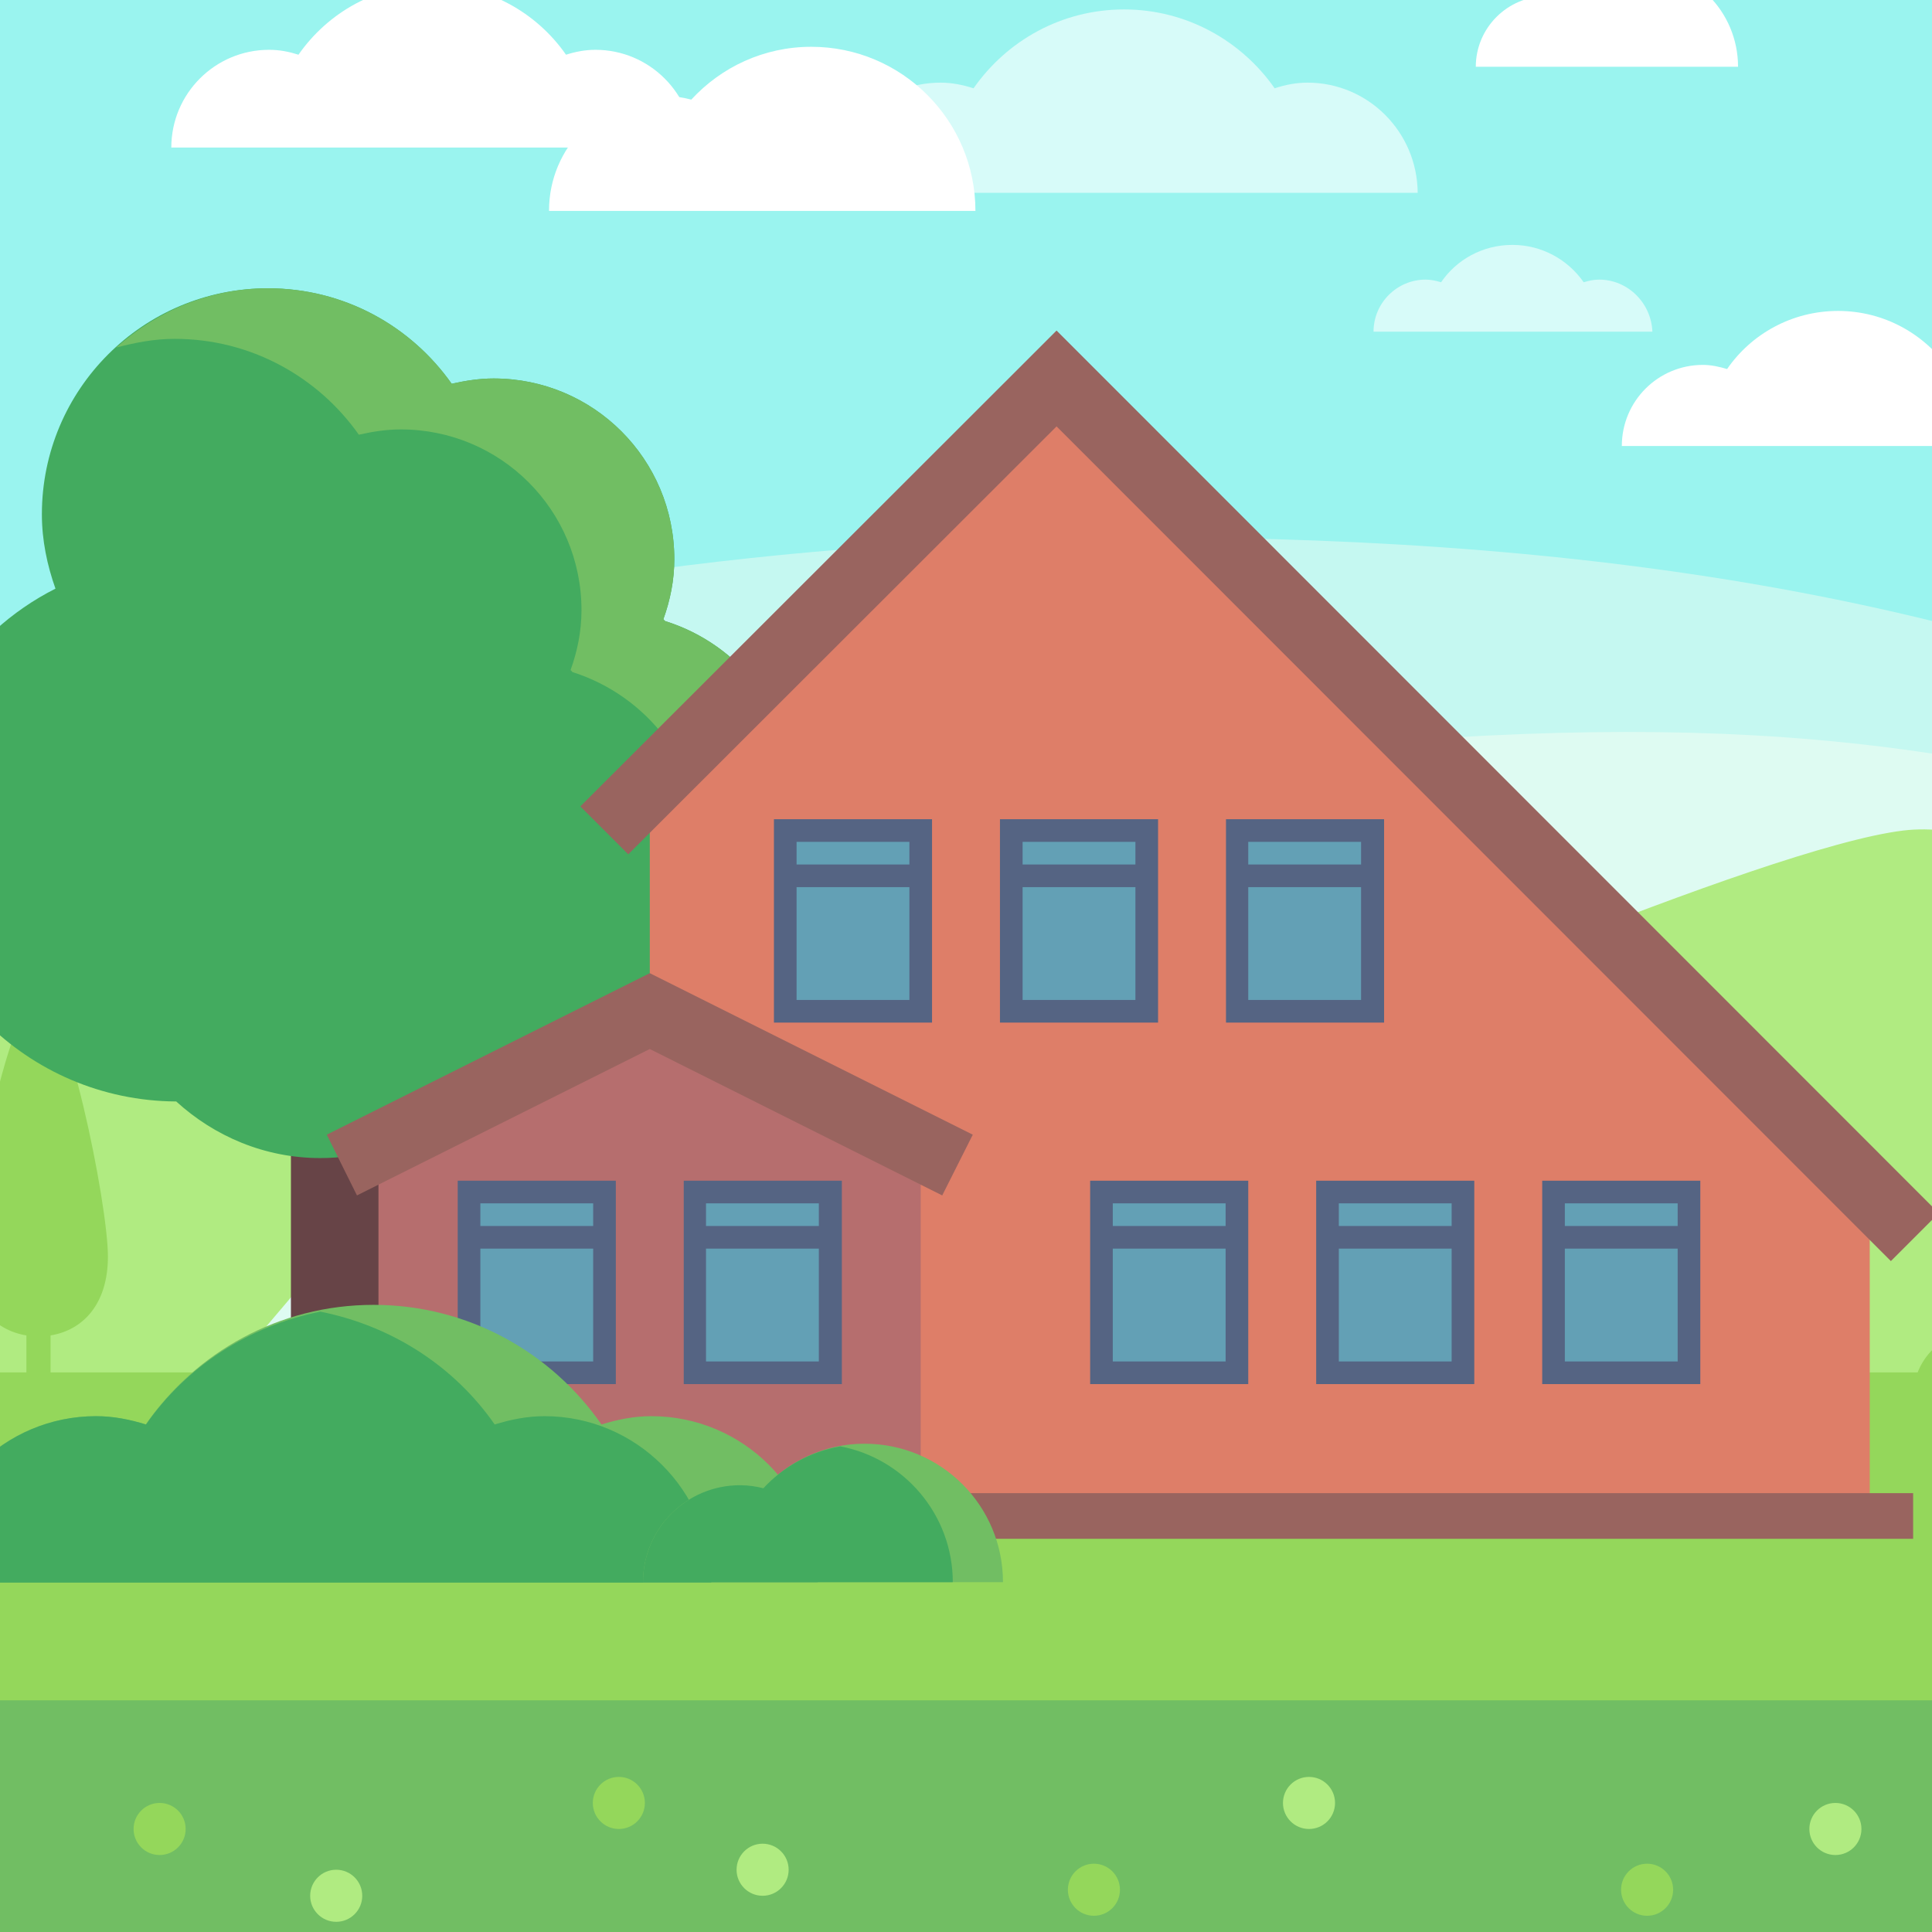 <?xml version="1.0" encoding="utf-8"?>
<!-- Generator: Adobe Illustrator 23.0.2, SVG Export Plug-In . SVG Version: 6.00 Build 0)  -->
<svg version="1.1" id="Capa_1" xmlns="http://www.w3.org/2000/svg" xmlns:xlink="http://www.w3.org/1999/xlink" x="0px" y="0px"
	 viewBox="0 0 512 512" style="enable-background:new 0 0 512 512;" xml:space="preserve">
<rect x="0" y="0" width="512" height="512" fill="#333333" stroke="none"/>
<style type="text/css">
	.st0{fill:#9AF4EF;}
	.st1{fill:#C5F8F1;}
	.st2{fill:#DEFBF2;}
	.st3{fill:#B0EB81;}
	.st4{fill:#94D75B;}
	.st5{fill:#674447;}
	.st6{fill:#43AB5F;}
	.st7{fill:#71BE63;}
	.st8{fill:#DE7E68;}
	.st9{fill:#99645F;}
	.st10{fill:#B66E6E;}
	.st11{opacity:0.6;}
	.st12{fill:#FFFFFF;}
	.st13{fill:#63A0B5;}
	.st14{fill:#556483;}
</style>
<g>
	<g>
		<circle class="st0" cx="256" cy="256" r="371.2"/>
	</g>
	<g>
		<path class="st1" d="M-115,246.4c-0.1,3.2-0.2,6.4-0.2,9.6c0,28.8,3.4,56.8,9.6,83.7c69.3,43.3,225.8,73.5,408.1,73.5
			c117.2,0,223.8-12.5,303.5-32.9c13.8-38.9,21.4-80.7,21.4-124.2c0-17.5-1.3-34.7-3.6-51.5c-90.7-44.3-195-62.2-321.2-62.2
			C111.5,142.2-51.3,199.8-115,246.4z"/>
	</g>
	<g>
		<path class="st2" d="M-113,284.3c-0.1,3-0.2,6-0.2,9c1.6,15.8,4.1,31.3,7.6,46.4c69.3,43.3,225.8,73.5,408.1,73.5
			c117.2,0,223.8-12.5,303.5-32.9c13.8-38.9,21.4-80.7,21.4-124.2c0-8.8-0.3-17.5-1-26.2c-86.8-30.7-151.7-41.8-262.5-33
			C159.1,213.2-44.5,237.8-113,284.3z"/>
	</g>
	<g>
		<path class="st3" d="M-50.9,232c-16.6,4.3-42.2,12.8-64.3,20.5c0,1.2-0.1,2.3-0.1,3.5c0,53.2,11.3,103.8,31.5,149.6
			c37.1,3.3,86.5,7.6,94,7.6c12.2,0,104.4-114.9,104.4-114.9C46.7,291.9-16.5,223.1-50.9,232z"/>
	</g>
	<g>
		<path class="st3" d="M626.9,269.8c-51.2-24.3-93-53.3-122.5-49.7c-37.3,4.5-158.5,57.6-158.5,57.6l161.7,104.9h97.6
			C617.9,347.2,625.5,309.3,626.9,269.8z"/>
	</g>
	<g>
		<path class="st4" d="M605.6,309.7c0-20.2-16.1-98.8-26.3-98.8c-10.2,0-26.3,78.6-26.3,98.8c0,18,9.4,27.9,21.8,29.9v24.7
			c0,2.5,2,4.5,4.5,4.5c2.5,0,4.5-2,4.5-4.5v-24.7C596.2,337.6,605.6,327.7,605.6,309.7z"/>
	</g>
	<g>
		<path class="st4" d="M561.3,319c0-14.1-11.2-69-18.4-69s-18.4,54.9-18.4,69c0,12.6,6.6,19.5,15.2,20.9v17.3c0,1.7,1.4,3.2,3.2,3.2
			s3.2-1.4,3.2-3.2v-17.3C554.7,338.5,561.3,331.6,561.3,319z"/>
	</g>
	<g>
		<path class="st4" d="M28.6,333c0-14.1-11.2-69-18.4-69c-7.1,0-18.4,54.9-18.4,69c0,12.6,6.6,19.5,15.2,20.9v17.3
			c0,1.7,1.4,3.2,3.2,3.2c1.7,0,3.2-1.4,3.2-3.2v-17.3C22,352.5,28.6,345.6,28.6,333z"/>
	</g>
	<g>
		<path class="st4" d="M-16.3,329.5c0-10.6-8.4-51.8-13.8-51.8s-13.8,41.2-13.8,51.8c0,9.4,4.9,14.7,11.4,15.7v13
			c0,1.3,1.1,2.4,2.4,2.4c1.3,0,2.4-1.1,2.4-2.4v-13C-21.2,344.2-16.3,339-16.3,329.5z"/>
	</g>
	<g>
		<path class="st4" d="M-50.9,329.9c0-13.4-10.7-65.9-17.5-65.9c-6.8,0-17.5,52.4-17.5,65.9c0,12,6.3,18.6,14.5,19.9v16.5
			c0,1.7,1.3,3,3,3c1.7,0,3-1.3,3-3v-16.5C-57.2,348.5-50.9,341.9-50.9,329.9z"/>
	</g>
	<g>
		<g>
			<path class="st5" d="M89.1,395.7c-6.6,0-12-5.4-12-12V196.1c0-6.6,5.4-12,12-12s12,5.4,12,12v187.6
				C101.1,390.4,95.7,395.7,89.1,395.7z"/>
		</g>
		<g>
			<path class="st6" d="M201.8,238.7c5.5-7.9,8.7-17.4,8.7-27.8c0-21.8-14.4-40.1-34.2-46.3c-0.2-0.1-0.3-0.3-0.5-0.5
				c1.8-5,2.9-10.3,2.9-15.9c0-26.5-21.4-47.9-47.9-47.9c-3.8,0-7.5,0.6-11.1,1.4C108.9,86.4,91.2,76.4,71,76.4
				c-33.1,0-59.9,26.8-59.9,59.9c0,6.9,1.4,13.5,3.6,19.7c-23.4,11.8-39.5,36.1-39.5,64.1c0,39.6,32,71.6,71.5,71.8
				c10.1,9.2,23.4,15,38.2,15c11,0,21.1-3.3,29.8-8.6c4.5,0.8,9,1.3,13.7,1.3c9.1,0,17.7-1.7,25.8-4.7c23.4,3.3,47,6,48.5,4
				c1.2-1.6-1.5-22-5.1-45.9C199.5,248.4,200.8,243.6,201.8,238.7z"/>
		</g>
		<g>
			<path class="st7" d="M201.8,238.7c5.5-7.9,8.7-17.4,8.7-27.8c0-21.8-14.4-40.1-34.2-46.3c-0.2-0.1-0.3-0.3-0.5-0.5
				c1.8-5,2.9-10.3,2.9-15.9c0-26.5-21.4-47.9-47.9-47.9c-3.8,0-7.5,0.6-11.1,1.4C108.9,86.4,91.2,76.4,71,76.4
				c-15.5,0-29.5,6.1-40.2,15.7c5-1.3,10.1-2.3,15.5-2.3c20.2,0,38,10.1,48.8,25.4c3.6-0.8,7.2-1.4,11.1-1.4
				c26.5,0,47.9,21.4,47.9,47.9c0,5.6-1.1,10.9-2.9,15.9c0.2,0.1,0.3,0.3,0.5,0.5c19.8,6.3,34.2,24.5,34.2,46.3
				c0,10.3-3.3,19.9-8.7,27.8c-0.9,4.9-2.3,9.7-4.2,14.3c1.8,12,3.4,23.1,4.4,31.4c13.8,1.6,24.5,2.3,25.4,1
				c1.2-1.6-1.5-22-5.1-45.9C199.5,248.4,200.8,243.6,201.8,238.7z"/>
		</g>
	</g>
	<g>
		<path class="st4" d="M-99.3,363.8C-53.1,516.2,88.5,627.2,256,627.2s309.1-111,355.3-263.5H-99.3z"/>
	</g>
	<g>
		<polygon class="st8" points="172.2,208.1 280,100.3 495.5,315.9 495.5,399.7 172.2,399.7 		"/>
	</g>
	<g>
		<rect x="250.6" y="395.7" class="st9" width="256.4" height="12.1"/>
	</g>
	<g>
		<polygon class="st10" points="244,399.7 100.3,399.7 100.3,303.9 172.2,268 244,303.9 		"/>
	</g>
	<g class="st11">
		<path class="st12" d="M346.5,21.9c-3.1,0-6,0.6-8.7,1.5c-8.8-12.6-23.4-20.9-39.9-20.9c-16.6,0-31.1,8.3-39.9,20.9
			c-2.8-0.9-5.7-1.5-8.7-1.5C233,21.9,220,35,220,51.1h155.7C375.6,35,362.6,21.9,346.5,21.9z"/>
	</g>
	<g class="st11">
		<path class="st12" d="M423.8,74.1c-1.5,0-2.8,0.3-4.1,0.7c-4.2-6-11.1-9.9-18.9-9.9c-7.9,0-14.8,3.9-18.9,9.9
			c-1.3-0.4-2.7-0.7-4.1-0.7c-7.6,0-13.8,6.2-13.8,13.8h73.9C437.6,80.3,431.4,74.1,423.8,74.1z"/>
	</g>
	<g class="st11">
		<path class="st12" d="M275.6-55.2c-1.5,0-2.8,0.3-4.1,0.7c-4.2-6-11.1-9.9-18.9-9.9s-14.8,3.9-18.9,9.9c-1.3-0.4-2.7-0.7-4.1-0.7
			c-7.6,0-13.8,6.2-13.8,13.8h73.9C289.4-49,283.2-55.2,275.6-55.2z"/>
	</g>
	<g>
		<path class="st12" d="M522.9,96.7c-2.3,0-4.4,0.4-6.4,1.1c-6.5-9.3-17.2-15.4-29.4-15.4s-23,6.1-29.4,15.4c-2-0.6-4.2-1.1-6.4-1.1
			c-11.9,0-21.5,9.6-21.5,21.5h114.8C544.4,106.4,534.8,96.7,522.9,96.7z"/>
	</g>
	<g>
		<path class="st12" d="M157.8,13.2c-2.7,0-5.3,0.5-7.8,1.3c-7.8-11.2-20.8-18.6-35.5-18.6S86.9,3.3,79.1,14.5
			c-2.5-0.8-5-1.3-7.8-1.3c-14.3,0-25.9,11.6-25.9,25.9h138.4C183.7,24.8,172.1,13.2,157.8,13.2z"/>
	</g>
	<g>
		<g>
			<polygon class="st9" points="501.1,334.2 280,113 166.5,226.4 153.8,213.7 280,87.6 513.8,321.5 			"/>
		</g>
	</g>
	<g>
		<g>
			<polygon class="st9" points="249.7,316.8 172.2,278 94.6,316.8 86.6,300.7 172.2,257.9 257.8,300.7 			"/>
		</g>
	</g>
	<g>
		<g>
			<rect x="208.1" y="220.1" class="st13" width="35.9" height="47.9"/>
		</g>
		<g>
			<path class="st14" d="M247,271h-41.9v-53.9H247V271z M211.1,265H241v-41.9h-29.9V265z"/>
		</g>
		<g>
			<rect x="208.1" y="229.1" class="st14" width="35.9" height="6"/>
		</g>
	</g>
	<g>
		<g>
			<rect x="268" y="220.1" class="st13" width="35.9" height="47.9"/>
		</g>
		<g>
			<path class="st14" d="M306.9,271H265v-53.9h41.9V271z M271,265h29.9v-41.9H271V265z"/>
		</g>
		<g>
			<rect x="268" y="229.1" class="st14" width="35.9" height="6"/>
		</g>
	</g>
	<g>
		<g>
			<rect x="327.9" y="220.1" class="st13" width="35.9" height="47.9"/>
		</g>
		<g>
			<path class="st14" d="M366.8,271h-41.9v-53.9h41.9L366.8,271L366.8,271z M330.8,265h29.9v-41.9h-29.9V265z"/>
		</g>
		<g>
			<rect x="327.9" y="229.1" class="st14" width="35.9" height="6"/>
		</g>
	</g>
	<g>
		<g>
			<rect x="291.9" y="315.9" class="st13" width="35.9" height="47.9"/>
		</g>
		<g>
			<path class="st14" d="M330.8,366.8h-41.9v-53.9h41.9L330.8,366.8L330.8,366.8z M294.9,360.8h29.9v-41.9h-29.9V360.8z"/>
		</g>
		<g>
			<rect x="291.9" y="324.9" class="st14" width="35.9" height="6"/>
		</g>
	</g>
	<g>
		<g>
			<rect x="351.8" y="315.9" class="st13" width="35.9" height="47.9"/>
		</g>
		<g>
			<path class="st14" d="M390.7,366.8h-41.9v-53.9h41.9V366.8z M354.8,360.8h29.9v-41.9h-29.9V360.8z"/>
		</g>
		<g>
			<rect x="351.8" y="324.9" class="st14" width="35.9" height="6"/>
		</g>
	</g>
	<g>
		<g>
			<rect x="411.7" y="315.9" class="st13" width="35.9" height="47.9"/>
		</g>
		<g>
			<path class="st14" d="M450.6,366.8h-41.9v-53.9h41.9L450.6,366.8L450.6,366.8z M414.7,360.8h29.9v-41.9h-29.9V360.8z"/>
		</g>
		<g>
			<rect x="411.7" y="324.9" class="st14" width="35.9" height="6"/>
		</g>
	</g>
	<g>
		<g>
			<rect x="124.3" y="315.9" class="st13" width="35.9" height="47.9"/>
		</g>
		<g>
			<path class="st14" d="M163.2,366.8h-41.9v-53.9h41.9V366.8z M127.3,360.8h29.9v-41.9h-29.9V360.8z"/>
		</g>
		<g>
			<rect x="124.3" y="324.9" class="st14" width="35.9" height="6"/>
		</g>
	</g>
	<g>
		<g>
			<rect x="184.1" y="315.9" class="st13" width="35.9" height="47.9"/>
		</g>
		<g>
			<path class="st14" d="M223.1,366.8h-41.9v-53.9h41.9V366.8z M187.1,360.8h29.9v-41.9h-29.9V360.8z"/>
		</g>
		<g>
			<rect x="184.1" y="324.9" class="st14" width="35.9" height="6"/>
		</g>
	</g>
	<g>
		<g>
			<path class="st7" d="M172.6,375.3c-4.6,0-9,0.9-13.2,2.2c-13.3-19.1-35.3-31.7-60.4-31.7s-47.1,12.6-60.4,31.7
				c-4.2-1.3-8.6-2.2-13.2-2.2c-24.4,0-44.1,19.8-44.1,44.1h235.4C216.7,395.1,197,375.3,172.6,375.3z"/>
		</g>
		<g>
			<path class="st6" d="M144.3,375.3c-4.6,0-9,0.9-13.2,2.2c-10.7-15.4-27.2-26.1-46.2-29.9c-19,3.8-35.5,14.5-46.2,29.9
				c-4.2-1.3-8.6-2.2-13.2-2.2c-24.4,0-44.1,19.8-44.1,44.1h207.1C188.4,395.1,168.6,375.3,144.3,375.3z"/>
		</g>
	</g>
	<g>
		<g>
			<path class="st7" d="M170.4,419.3c0-14.2,11.5-25.7,25.7-25.7c2.1,0,4.2,0.3,6.2,0.8c6.7-7.2,16.2-11.8,26.8-11.8
				c20.3,0,36.7,16.4,36.7,36.7H170.4z"/>
		</g>
		<g>
			<path class="st6" d="M222.7,383.3c-8,1.4-15.1,5.4-20.4,11.1c-2-0.5-4-0.8-6.2-0.8c-14.2,0-25.7,11.5-25.7,25.7h82.1
				C252.5,401.4,239.6,386.5,222.7,383.3z"/>
		</g>
	</g>
	<g>
		<path class="st7" d="M256,627.2c133.6,0,250.5-70.7,315.9-176.6H-59.9C5.5,556.5,122.4,627.2,256,627.2z"/>
	</g>
	<g>
		<path class="st6" d="M504.4,531.4H7.6c65.8,59.4,152.7,95.8,248.4,95.8S438.6,590.9,504.4,531.4z"/>
	</g>
	<g>
		<path class="st4" d="M-17.4,356.1c-1.4,0-2.8,0.3-4.1,0.7c-4.1-5.9-10.9-9.8-18.7-9.8s-14.6,3.9-18.7,9.8
			c-1.3-0.4-2.7-0.7-4.1-0.7c-7.5,0-13.7,6.1-13.7,13.7h72.9C-3.7,362.2-9.8,356.1-17.4,356.1z"/>
	</g>
	<g>
		<path class="st4" d="M507,370.1c0-9.7,7.8-17.5,17.5-17.5c1.5,0,2.8,0.2,4.2,0.6c4.6-4.9,11-8.1,18.3-8.1c13.8,0,25,11.2,25,25
			H507z"/>
	</g>
	<g>
		<path class="st12" d="M145.5,55.8c0-16.8,13.6-30.4,30.4-30.4c2.5,0,5,0.4,7.3,1c7.9-8.6,19.2-14,31.8-14
			c24,0,43.5,19.5,43.5,43.5H145.5z"/>
	</g>
	<g>
		<path class="st12" d="M391.1,17.7c0-10.3,8.4-18.7,18.7-18.7c1.6,0,3.1,0.2,4.5,0.6c4.9-5.3,11.8-8.6,19.6-8.6
			c14.8,0,26.7,12,26.7,26.7H391.1z"/>
	</g>
	<g>
		<circle class="st4" cx="240.7" cy="598.3" r="10"/>
	</g>
	<g>
		<circle class="st4" cx="353.8" cy="569.4" r="10"/>
	</g>
	<g>
		<circle class="st3" cx="89.1" cy="502.4" r="6.9"/>
	</g>
	<g>
		<circle class="st4" cx="164" cy="477.8" r="6.9"/>
	</g>
	<g>
		<circle class="st4" cx="42.3" cy="484.7" r="6.9"/>
	</g>
	<g>
		<circle class="st3" cx="202.1" cy="495.5" r="6.9"/>
	</g>
	<g>
		<circle class="st3" cx="346.9" cy="477.8" r="6.9"/>
	</g>
	<g>
		<circle class="st3" cx="486.4" cy="484.7" r="6.9"/>
	</g>
	<g>
		<circle class="st4" cx="289.9" cy="500.8" r="6.9"/>
	</g>
	<g>
		<circle class="st4" cx="436.5" cy="500.8" r="6.9"/>
	</g>
	<g>
		<circle class="st7" cx="164" cy="578.3" r="10"/>
	</g>
	<g>
		<circle class="st7" cx="275.7" cy="565.1" r="10"/>
	</g>
</g>
</svg>
